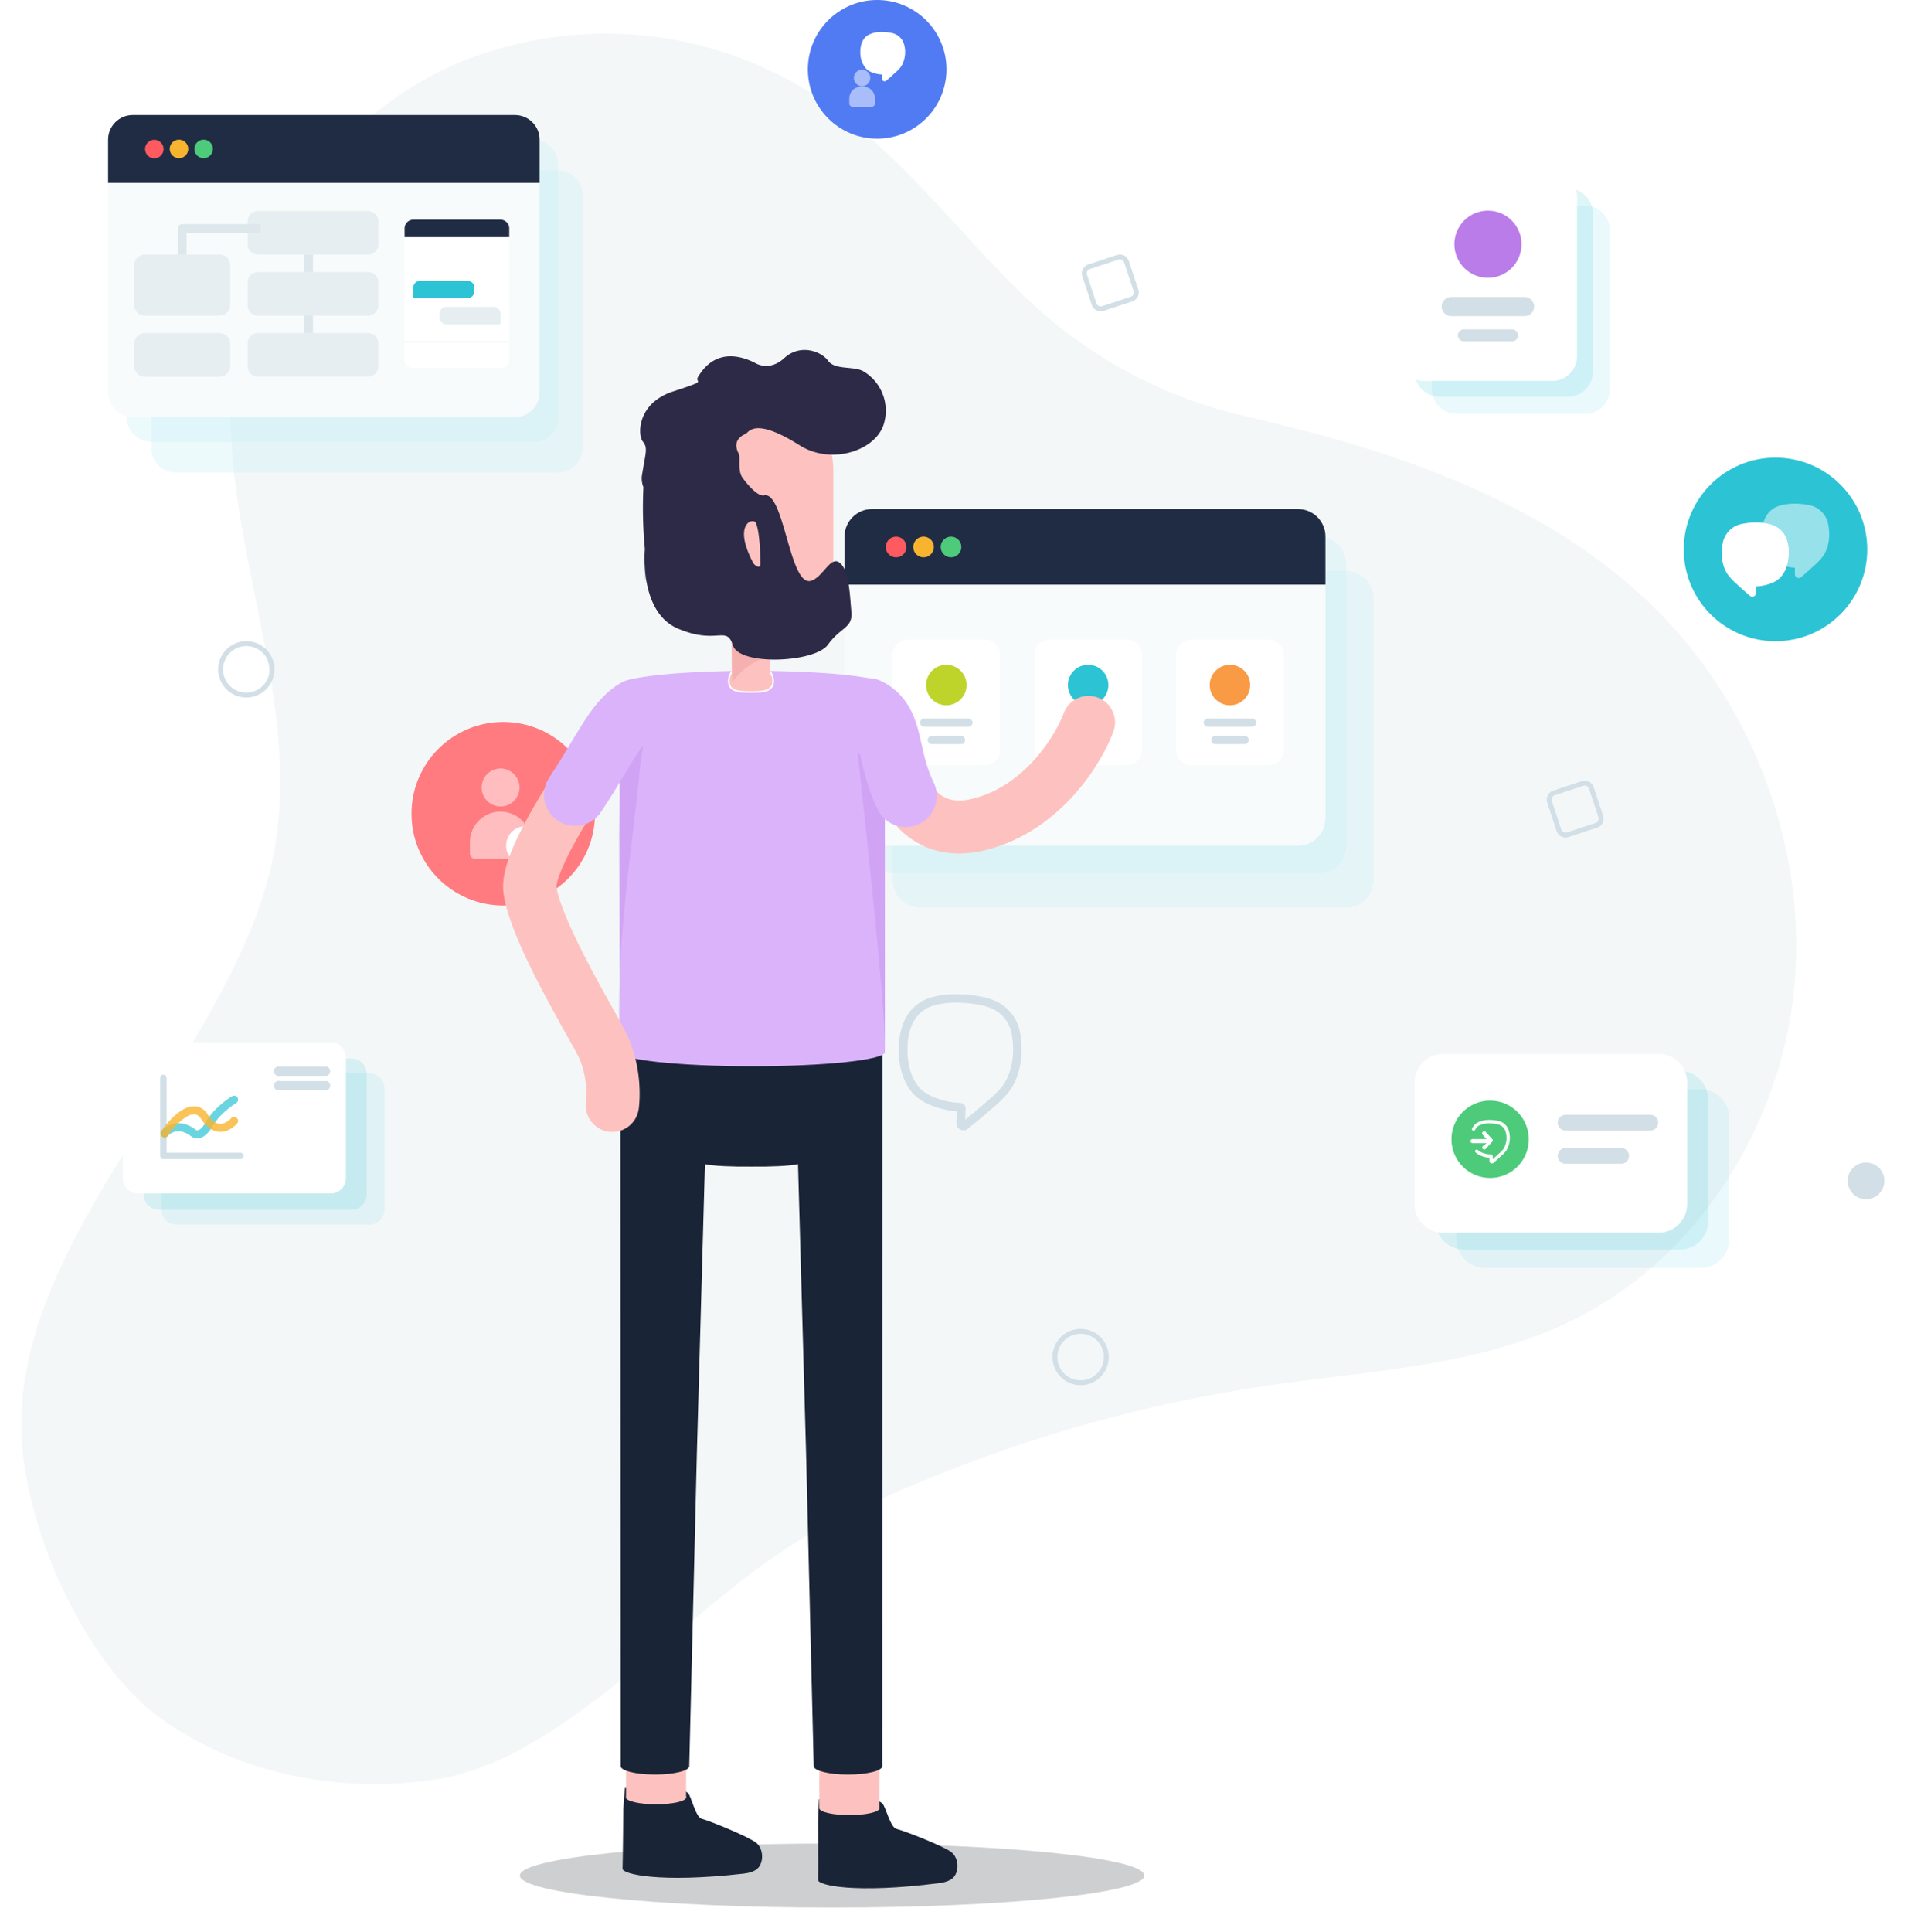<svg width="1080" height="1094" viewBox="0 0 1080 1094" fill="none" xmlns="http://www.w3.org/2000/svg"><path opacity=".1" d="M810.836 130.466v89.764c0 7.774 6.302 14.076 14.076 14.076h72.787c7.774 0 14.076-6.302 14.076-14.076v-89.764c0-7.774-6.302-14.076-14.076-14.076h-72.787c-7.774 0-14.076 6.302-14.076 14.076Z" fill="#2CC3D5"/><path d="M940.922 348.056c-52.746-54.084-124.743-83.452-196.687-102.76-13.2-3.516-26.451-6.761-39.755-9.843-46.706-10.715-89.772-34.252-124.69-68.147l-.678-.594c-37.616-36.724-69.806-80.207-113.212-109.9-30.797-20.767-66.024-33.416-102.613-36.847-36.59-3.432-73.434 2.46-107.326 17.16-67.197 30.504-117.177 99.516-124.273 175.18-8.556 90.645 40.329 181.128 23.426 270.421C134.245 593.058 13.259 692.627 12.007 805.068c-.574 55.436 34.798 135.913 78.779 167.661 43.981 31.751 100.117 42.291 153.124 35.211 80.865-10.819 151.297-108.171 224.859-144.894 79.023-39.573 163.51-66.14 250.423-78.747 58.85-8.491 119.995-10.817 173.575-37.859 67.823-34.181 115.043-107.357 123.173-185.13 8.14-77.773-21.386-158.359-75.018-213.254Z" fill="#B9CBD3" style="mix-blend-mode:luminosity" opacity=".16"/><g opacity=".2" filter="url(#user-plataform__a)"><path d="M648.073 1061.86c0 10.02-79.17 18.14-176.831 18.14-97.661 0-176.831-8.12-176.831-18.14 0-10.01 79.17-18.13 176.831-18.13 97.661 0 176.831 8.12 176.831 18.13Z" fill="#0A0F1A"/></g><path opacity=".15" d="M801.138 120.766v89.765c0 7.774 6.302 14.076 14.075 14.076H888c7.774 0 14.076-6.302 14.076-14.076v-89.765c0-7.773-6.302-14.075-14.076-14.075h-72.787c-7.773 0-14.075 6.302-14.075 14.075Z" fill="#2CC3D5"/><path d="M139.514 394.896a15.935 15.935 0 1 1 15.934-15.935 15.946 15.946 0 0 1-15.934 15.935Zm0-29.098a13.167 13.167 0 0 0-12.161 8.126 13.161 13.161 0 0 0 23.106 12.35 13.163 13.163 0 0 0 2.218-7.313 13.178 13.178 0 0 0-13.163-13.163Zm472.489 418.451a15.931 15.931 0 0 1-14.721-9.836 15.935 15.935 0 1 1 30.656-6.098 15.95 15.95 0 0 1-15.935 15.934Zm0-29.097a13.167 13.167 0 0 0-12.161 8.125 13.167 13.167 0 0 0 2.853 14.346 13.172 13.172 0 0 0 14.346 2.853 13.157 13.157 0 0 0 4.266-21.465 13.174 13.174 0 0 0-9.304-3.859Zm444.777-76.209c5.74 0 10.39-4.652 10.39-10.392 0-5.739-4.65-10.392-10.39-10.392s-10.39 4.653-10.39 10.392c0 5.74 4.65 10.392 10.39 10.392Zm-684.485-346.4a7.62 7.62 0 1 0-.001-15.241 7.62 7.62 0 0 0 .001 15.241Zm3.052 385.482a5.353 5.353 0 0 1-3.12-.999 5.355 5.355 0 0 1-1.951-2.631l-5.335-16.17a5.38 5.38 0 0 1 .305-4.088 5.264 5.264 0 0 1 1.278-1.64 5.26 5.26 0 0 1 1.812-1.02l16.184-5.335a5.322 5.322 0 0 1 6.734 3.395l5.348 16.128a5.313 5.313 0 0 1-1.574 5.728 5.3 5.3 0 0 1-1.821 1.02l-16.17 5.335a5.45 5.45 0 0 1-1.69.277Zm10.835-29.43a2.358 2.358 0 0 0-.803.138l-16.17 5.335a2.552 2.552 0 0 0-1.496 1.279 2.558 2.558 0 0 0-.139 1.963l5.334 16.17a2.576 2.576 0 0 0 3.243 1.635l16.183-5.334a2.521 2.521 0 0 0 1.483-1.275 2.62 2.62 0 0 0 .152-1.968l-5.348-16.17a2.567 2.567 0 0 0-2.439-1.773Zm237.191-512.342a5.182 5.182 0 0 1-2.397-.582 5.258 5.258 0 0 1-2.674-3.049l-5.334-16.169a5.319 5.319 0 0 1 .297-4.079 5.326 5.326 0 0 1 3.097-2.669l16.184-5.335a5.335 5.335 0 0 1 6.734 3.395l5.348 16.128a5.314 5.314 0 0 1-.286 4.084 5.318 5.318 0 0 1-3.108 2.664l-16.17 5.335a5.46 5.46 0 0 1-1.691.277Zm10.836-29.43c-.274 0-.546.046-.804.138l-16.17 5.335a2.576 2.576 0 0 0-1.635 3.242l5.335 16.17a2.576 2.576 0 0 0 3.242 1.635l16.184-5.335a2.576 2.576 0 0 0 1.635-3.242l-5.349-16.17a2.561 2.561 0 0 0-2.438-1.773Zm-88.741 493.064a3.913 3.913 0 0 1-3.562-2.5 3.914 3.914 0 0 1-.261-1.506l.216-6.696c-8.407-.629-19.222-3.895-24.703-9.98-6.795-7.564-8.206-17.857-8.168-25.109.02-12.68 4.579-22.282 12.853-27.025 6.604-3.811 15.625-4.358 22.022-4.141 4.834.149 9.64.785 14.346 1.897 10.77 2.608 17.924 10.127 19.651 20.601 2.022 12.341-.368 24.54-6.363 32.566a62.309 62.309 0 0 1-9.451 9.42l-1.914 1.633c-4.328 3.786-8.76 7.384-12.143 10.072a3.98 3.98 0 0 1-2.194.831l-.329-.063Zm-1.714-72.182c-8.148-.264-15.05.967-19.44 3.5-9.034 5.198-10.409 16.524-10.42 22.828-.012 6.305 1.176 15.498 6.937 21.914 4.701 5.22 15.105 8.201 22.953 8.466a3.128 3.128 0 0 1 3.059 3.265l-.216 6.225c3.049-2.478 6.737-5.496 10.338-8.636l1.935-1.667a58.725 58.725 0 0 0 8.735-8.604c5.266-6.98 7.306-17.797 5.476-28.873-1.413-8.597-7.084-14.522-15.991-16.682a67.46 67.46 0 0 0-13.363-1.723l-.003-.013Z" fill="#D2DFE6"/><path d="M1005.51 363.027c28.7 0 51.96-23.263 51.96-51.96s-23.26-51.96-51.96-51.96c-28.694 0-51.957 23.263-51.957 51.96s23.263 51.96 51.957 51.96Z" fill="#2CC3D5"/><path opacity=".5" d="M1035.37 296.837a13.47 13.47 0 0 0-3.82-7.203 13.528 13.528 0 0 0-7.26-3.702 40.003 40.003 0 0 0-7.87-.776c-3.49 0-8.4.458-11.95 2.647a13.543 13.543 0 0 0-5.787 8.23 19.468 19.468 0 0 1 7.887 2.425c4.43 2.771 6.74 8.064 6.54 14.978-.06 2.496-.48 4.97-1.25 7.344 1.52.332 3.07.541 4.63.624v3.685c0 .574.23 1.123.63 1.529.41.405.96.633 1.53.633h.19a2.11 2.11 0 0 0 1.19-.499c1.79-1.538 4.16-3.575 6.45-5.723l1-.928a33.545 33.545 0 0 0 5-5.279c3.14-4.586 4.22-11.279 2.89-17.985Z" fill="#fff"/><path d="M1006.55 298.458c-3.55-2.203-8.451-2.66-11.942-2.66a39.855 39.855 0 0 0-7.871.776 13.583 13.583 0 0 0-11.084 10.918c-1.386 6.707-.236 13.399 2.909 17.888a33.466 33.466 0 0 0 5.002 5.293l.998.929c2.286 2.12 4.642 4.157 6.457 5.722.326.273.727.442 1.15.485h.236a2.158 2.158 0 0 0 2.147-2.147v-3.645c4.6-.194 10.528-1.773 13.638-5.002 3.83-4.004 4.79-9.616 4.92-13.606.19-6.887-2.12-12.207-6.56-14.951Z" fill="#fff"/><path d="M886.636 474.195a5.448 5.448 0 0 1-2.397-.569 5.375 5.375 0 0 1-2.674-3.103l-5.335-16.17a5.348 5.348 0 0 1 .303-4.082 5.346 5.346 0 0 1 3.106-2.666l16.17-5.335a5.36 5.36 0 0 1 6.748 3.395l5.334 16.184a5.332 5.332 0 0 1-.305 4.074 5.262 5.262 0 0 1-3.103 2.66l-16.17 5.334a5.375 5.375 0 0 1-1.677.278Zm10.849-29.431a2.677 2.677 0 0 0-.803.139l-16.184 5.335a2.577 2.577 0 0 0-1.635 3.242l5.334 16.17a2.595 2.595 0 0 0 1.289 1.496 2.528 2.528 0 0 0 1.954.139l16.184-5.335a2.501 2.501 0 0 0 1.482-1.275 2.556 2.556 0 0 0 .153-1.967l-5.335-16.17a2.642 2.642 0 0 0-1.289-1.496 2.596 2.596 0 0 0-1.15-.278Z" fill="#D2DFE6"/><path d="M496.763 78.508c21.68 0 39.254-17.575 39.254-39.254C536.017 17.574 518.443 0 496.763 0c-21.679 0-39.254 17.575-39.254 39.254 0 21.68 17.575 39.254 39.254 39.254Z" fill="#517BF2"/><path opacity=".5" d="M488.214 48.787a4.656 4.656 0 1 0 0-9.312 4.656 4.656 0 0 0 0 9.312Zm.512.222h-1.025a6.72 6.72 0 0 0-6.72 6.706v2.771a1.876 1.876 0 0 0 .507 1.395 1.874 1.874 0 0 0 1.363.587h10.794a1.858 1.858 0 0 0 1.871-1.871v-2.771a6.725 6.725 0 0 0-4.174-6.317 6.72 6.72 0 0 0-2.616-.5Z" fill="#fff"/><path d="M512.17 25.828a9.023 9.023 0 0 0-7.441-7.205 26.375 26.375 0 0 0-5.223-.513 15.812 15.812 0 0 0-7.926 1.76c-2.951 1.829-4.489 5.362-4.351 9.962a13.612 13.612 0 0 0 3.27 9.034c2.051 2.134 5.958 3.187 9.007 3.326v2.355a1.466 1.466 0 0 0 1.468 1.469h.139a1.5 1.5 0 0 0 .818-.346c1.191-1.026 2.771-2.37 4.267-3.783l.665-.624a22.033 22.033 0 0 0 3.409-3.505 15.797 15.797 0 0 0 1.898-11.93Z" fill="#fff"/><path d="M285.002 512.672c28.697 0 51.96-23.263 51.96-51.96s-23.263-51.96-51.96-51.96-51.96 23.263-51.96 51.96 23.263 51.96 51.96 51.96Z" fill="#FF7B80"/><path opacity=".5" d="M283.491 456.57c2.121 0 4.195-.629 5.958-1.808a10.728 10.728 0 0 0 1.626-16.5 10.72 10.72 0 0 0-16.501 1.625 10.728 10.728 0 0 0-1.807 5.958 10.737 10.737 0 0 0 10.724 10.725Zm2.993 22.28a11.086 11.086 0 0 1 11.085-11.085h.61a17.309 17.309 0 0 0-19.452-7.59 17.31 17.31 0 0 0-12.597 16.652v6.332a3.188 3.188 0 0 0 3.173 3.173h20.036a11.085 11.085 0 0 1-2.855-7.482Z" fill="#fff"/><path d="M297.61 467.724a11.085 11.085 0 1 0 0 22.17 11.085 11.085 0 0 0 0-22.17Zm5.667 9.56-6.609 6.222a1.108 1.108 0 0 1-.762.304 1.174 1.174 0 0 1-.776-.291l-3.256-3.034a1.122 1.122 0 0 1-.069-1.58 1.137 1.137 0 0 1 1.593-.069l2.494 2.314 5.847-5.542a1.125 1.125 0 0 1 1.594 0 1.106 1.106 0 0 1-.056 1.676Z" fill="#fff"/><g filter="url(#user-plataform__b)"><path d="M792.236 109.681v89.765c0 7.774 6.302 14.076 14.076 14.076h72.787c7.774 0 14.076-6.302 14.076-14.076v-89.765c0-7.773-6.302-14.075-14.076-14.075h-72.787c-7.774 0-14.076 6.302-14.076 14.075Z" fill="#fff"/></g><path d="M842.676 157.278c10.499 0 19.01-8.51 19.01-19.009 0-10.498-8.511-19.009-19.01-19.009-10.498 0-19.009 8.511-19.009 19.009 0 10.499 8.511 19.009 19.009 19.009Z" fill="#B97CE8"/><path fill-rule="evenodd" clip-rule="evenodd" d="M816.465 173.559a5.403 5.403 0 0 1 5.402-5.402h41.647a5.403 5.403 0 0 1 0 10.804h-41.647a5.402 5.402 0 0 1-5.402-5.402Zm9.194 16.31a3.377 3.377 0 0 1 3.376-3.376h27.281a3.376 3.376 0 0 1 0 6.753h-27.281a3.377 3.377 0 0 1-3.376-3.377Z" fill="#D2DFE6"/><path opacity=".1" d="M91.456 616.28a8.559 8.559 0 0 1 8.558-8.559h109.228a8.559 8.559 0 0 1 8.559 8.559v68.471a8.559 8.559 0 0 1-8.559 8.559H100.014a8.559 8.559 0 0 1-8.558-8.559V616.28Z" fill="#2CC3D5"/><path opacity=".15" d="M81.34 607.852a8.559 8.559 0 0 1 8.56-8.559h109.227a8.559 8.559 0 0 1 8.559 8.559v68.471a8.559 8.559 0 0 1-8.559 8.559H89.9a8.559 8.559 0 0 1-8.56-8.559v-68.471Z" fill="#2CC3D5"/><g filter="url(#user-plataform__c)"><path d="M69.541 596.052a8.559 8.559 0 0 1 8.559-8.559h109.227a8.559 8.559 0 0 1 8.559 8.559v68.471a8.559 8.559 0 0 1-8.559 8.559H78.1a8.559 8.559 0 0 1-8.559-8.559v-68.471Z" fill="#fff"/></g><path d="M185.035 609.079h-26.47a2.678 2.678 0 0 1-1.233.058 2.694 2.694 0 1 1 1.233-5.238h26.47a2.697 2.697 0 0 1 1.411 4.212 2.694 2.694 0 0 1-1.411.968Zm0 8.151h-26.47a2.69 2.69 0 0 1-3.151-1.389 2.691 2.691 0 0 1 1.918-3.849c.41-.077.832-.057 1.233.058h26.47a2.694 2.694 0 0 1 0 5.18Zm-48.854 38.987H92.563a1.81 1.81 0 0 1-1.812-1.811v-44.162a1.81 1.81 0 0 1 1.812-1.812 1.81 1.81 0 0 1 1.811 1.812v42.35h41.807a1.809 1.809 0 0 1 1.812 1.812 1.809 1.809 0 0 1-1.812 1.811Z" fill="#D2DFE6"/><path opacity=".7" d="M111.655 644.48a5.175 5.175 0 0 1-3.07-.906c-8.369-6.575-13.395-.625-13.586-.362a2.266 2.266 0 0 1-3.93-1.243 2.263 2.263 0 0 1 .434-1.628c.082-.1 8.043-9.555 19.781-.426.598.281 2.608 0 5.316-4.709 5.036-8.731 14.437-14.329 14.836-14.564a2.267 2.267 0 0 1 3.102.801 2.263 2.263 0 0 1-.802 3.102c-.09.046-8.785 5.253-13.214 12.925-2.337 4.048-4.9 6.34-7.626 6.928-.41.066-.826.094-1.241.082Zm-.38-4.583.072.054-.072-.054Z" fill="#2CC3D5"/><path opacity=".8" d="M93.178 643.999a2.264 2.264 0 0 1-1.875-3.523c.988-1.467 9.864-14.174 18.54-14.174h.1c2.183 0 5.316.905 7.88 4.854 2.092 3.243 4.32 4.973 6.62 5.118 3.433.208 6.34-3.044 6.34-3.071a2.257 2.257 0 0 1 1.555-.867 2.266 2.266 0 0 1 2.497 2.117 2.273 2.273 0 0 1-.601 1.676c-.172.208-4.338 5.035-10.081 4.664-3.804-.254-7.245-2.663-10.125-7.182-1.196-1.812-2.545-2.717-4.121-2.781h-.064c-4.746 0-11.593 7.454-14.799 12.182a2.256 2.256 0 0 1-1.866.987Z" fill="#F9B42F"/><path opacity=".1" d="M963.148 616.707H841.03c-8.904 0-16.122 7.218-16.122 16.122v68.929c0 8.904 7.218 16.123 16.122 16.123h122.118c8.904 0 16.123-7.219 16.123-16.123v-68.929c0-8.904-7.219-16.122-16.123-16.122Z" fill="#2CC3D5"/><path opacity=".15" d="M951.263 606.307H829.145c-8.904 0-16.123 7.219-16.123 16.123v68.928c0 8.905 7.219 16.123 16.123 16.123h122.118c8.904 0 16.123-7.218 16.123-16.123V622.43c0-8.904-7.219-16.123-16.123-16.123Z" fill="#2CC3D5"/><g filter="url(#user-plataform__d)"><path d="M939.378 594.422H817.26c-8.904 0-16.122 7.218-16.122 16.123v68.928c0 8.905 7.218 16.123 16.122 16.123h122.118c8.904 0 16.123-7.218 16.123-16.123v-68.928c0-8.905-7.219-16.123-16.123-16.123Z" fill="#fff"/></g><path d="M843.904 666.91c12.096 0 21.901-9.805 21.901-21.901s-9.805-21.902-21.901-21.902-21.902 9.806-21.902 21.902c0 12.096 9.806 21.901 21.902 21.901Z" fill="#4DCB7B"/><path fill-rule="evenodd" clip-rule="evenodd" d="M882.195 635.623a4.456 4.456 0 0 1 4.457-4.457h47.985a4.457 4.457 0 0 1 0 8.914h-47.985a4.457 4.457 0 0 1-4.457-4.457Zm0 18.788a4.457 4.457 0 0 1 4.457-4.457h31.447a4.457 4.457 0 0 1 0 8.914h-31.447a4.456 4.456 0 0 1-4.457-4.457Z" fill="#D2DFE6"/><path d="M854.677 640.906a7.982 7.982 0 0 0-6.545-6.385 23.727 23.727 0 0 0-4.597-.447 14.053 14.053 0 0 0-7.008 1.597 7.562 7.562 0 0 0-2.809 3.192.931.931 0 1 0 1.676.814 5.662 5.662 0 0 1 2.107-2.378 11.95 11.95 0 0 1 6.034-1.277 20.924 20.924 0 0 1 4.214.415 6.109 6.109 0 0 1 5.108 4.996 12.05 12.05 0 0 1-1.404 9.067c-.769.96-1.63 1.842-2.57 2.634l-.607.543c-.99.926-2.027 1.836-2.905 2.602v-1.596c0-.309-.123-.606-.342-.824a1.163 1.163 0 0 0-.824-.342 11.318 11.318 0 0 1-7.231-2.378.924.924 0 0 0-1.309-.032.924.924 0 0 0-.032 1.309 12.613 12.613 0 0 0 7.886 2.953v1.916a1.388 1.388 0 0 0 1.389 1.388h.112c.288-.03.561-.147.782-.335a115.73 115.73 0 0 0 3.751-3.32l.575-.543a19.765 19.765 0 0 0 2.921-3.081 13.935 13.935 0 0 0 1.628-10.488Z" fill="#fff"/><path d="M839.753 648.888a1.185 1.185 0 0 0 0 1.596 1.178 1.178 0 0 0 1.644-.063l4.023-4.374v-.272a.191.191 0 0 0 0-.095.222.222 0 0 1 0-.096.155.155 0 0 1 0-.08.195.195 0 0 0 0-.096v-.175l-4.023-4.358a1.159 1.159 0 0 0-1.264-.297 1.166 1.166 0 0 0-.758 1.055 1.167 1.167 0 0 0 .314.838l2.235 2.426h-7.981a1.156 1.156 0 0 0-.824.342 1.152 1.152 0 0 0 .005 1.637c.218.215.512.336.819.336h7.981l-2.171 1.676Z" fill="#fff"/><path opacity=".3" d="M71.701 93.05c0-7.712 6.252-13.964 13.964-13.964h216.442c7.712 0 13.964 6.252 13.964 13.964v143.131c0 7.712-6.252 13.964-13.964 13.964H85.665c-7.712 0-13.964-6.252-13.964-13.964V93.051Z" fill="#C3EEF4"/><path opacity=".3" d="M85.665 110.506c0-7.712 6.251-13.963 13.963-13.963H316.07c7.712 0 13.964 6.251 13.964 13.963v143.131c0 7.712-6.252 13.964-13.964 13.964H99.629c-7.713 0-13.964-6.252-13.964-13.964V110.506Z" fill="#C3EEF4"/><path d="M61.228 79.087c0-7.712 6.252-13.964 13.964-13.964h216.442c7.712 0 13.963 6.252 13.963 13.964v143.131c0 7.712-6.251 13.964-13.963 13.964H75.192c-7.712 0-13.964-6.252-13.964-13.964V79.087Z" fill="#F8FBFB"/><path d="M61.228 79.087c0-7.712 6.252-13.964 13.964-13.964h216.442c7.712 0 13.963 6.252 13.963 13.964v24.437H61.228V79.087Z" fill="#202C44"/><path d="M92.647 84.323a5.237 5.237 0 1 1-10.473 0 5.237 5.237 0 0 1 10.473 0Z" fill="#FF5A60"/><path d="M106.612 84.323a5.237 5.237 0 1 1-10.474-.001 5.237 5.237 0 0 1 10.474 0Z" fill="#F9B42F"/><path d="M120.575 84.323a5.237 5.237 0 1 1-10.474-.001 5.237 5.237 0 0 1 10.474 0Z" fill="#4DCB7B"/><path fill-rule="evenodd" clip-rule="evenodd" d="M172.343 161.423v-19.754h4.939v19.754h-4.939Zm0 37.039V173.77h4.939v24.692h-4.939Z" fill="#DEE8EC"/><path d="M140.243 125.372a5.926 5.926 0 0 1 5.926-5.926h62.225a5.926 5.926 0 0 1 5.926 5.926v12.84a5.927 5.927 0 0 1-5.926 5.927h-62.225a5.926 5.926 0 0 1-5.926-5.926v-12.841Zm0 34.57a5.926 5.926 0 0 1 5.926-5.926h62.225a5.926 5.926 0 0 1 5.926 5.926v12.84a5.926 5.926 0 0 1-5.926 5.926h-62.225a5.926 5.926 0 0 1-5.926-5.926v-12.84Zm0 34.57a5.926 5.926 0 0 1 5.926-5.926h62.225a5.926 5.926 0 0 1 5.926 5.926v12.84a5.926 5.926 0 0 1-5.926 5.926h-62.225a5.926 5.926 0 0 1-5.926-5.926v-12.84Zm-64.2.001a5.927 5.927 0 0 1 5.926-5.927h42.471a5.927 5.927 0 0 1 5.926 5.927v12.84a5.926 5.926 0 0 1-5.926 5.926H81.97a5.926 5.926 0 0 1-5.927-5.926v-12.84Z" fill="#E7EEF1"/><path fill-rule="evenodd" clip-rule="evenodd" d="M100.736 129.324a2.468 2.468 0 0 1 2.469-2.469h44.446v4.938h-41.977v17.285h-4.938v-19.754Z" fill="#DEE8EC"/><path d="M76.043 150.066a5.926 5.926 0 0 1 5.926-5.926h42.471a5.926 5.926 0 0 1 5.926 5.926v22.717a5.926 5.926 0 0 1-5.926 5.926H81.97a5.926 5.926 0 0 1-5.927-5.926v-22.717Z" fill="#E7EEF1"/><path d="M283.46 129.323h-49.385a4.938 4.938 0 0 0-4.938 4.938V203.4a4.938 4.938 0 0 0 4.938 4.938h49.385a4.938 4.938 0 0 0 4.938-4.938v-69.139a4.938 4.938 0 0 0-4.938-4.938Z" fill="#fff"/><path d="M229.137 129.324a4.938 4.938 0 0 1 4.938-4.939h49.385a4.938 4.938 0 0 1 4.938 4.939v4.938h-59.261v-4.938Z" fill="#202C44"/><path fill-rule="evenodd" clip-rule="evenodd" d="M288.398 194.018h-59.261v-.987h59.261v.987Z" fill="#F5F8F9"/><path d="M248.891 177.681a3.91 3.91 0 0 1 3.91-3.91h26.749a3.91 3.91 0 0 1 3.91 3.91v5.315c0 .36-.292.651-.652.651h-30.007a3.91 3.91 0 0 1-3.91-3.91v-2.056Z" fill="#E7EEF1"/><path d="M268.645 162.865a3.91 3.91 0 0 0-3.911-3.91h-26.749a3.91 3.91 0 0 0-3.91 3.91v5.315c0 .36.292.652.652.652h30.007a3.91 3.91 0 0 0 3.911-3.91v-2.057Z" fill="#2CC3D5"/><path opacity=".3" d="M489.966 319.331c0-8.595 6.968-15.563 15.563-15.563h241.232c8.596 0 15.564 6.968 15.564 15.563v159.525c0 8.595-6.968 15.563-15.564 15.563H505.529c-8.595 0-15.563-6.968-15.563-15.563V319.331Z" fill="#C3EEF4"/><path opacity=".3" d="M505.529 338.787c0-8.596 6.968-15.564 15.563-15.564h241.232c8.596 0 15.564 6.968 15.564 15.563v159.525c0 8.595-6.968 15.563-15.564 15.563H521.092c-8.595 0-15.563-6.968-15.563-15.563V338.787Z" fill="#C3EEF4"/><path d="M478.292 303.768c0-8.595 6.968-15.563 15.564-15.563h241.232c8.595 0 15.563 6.968 15.563 15.563v159.524c0 8.596-6.968 15.564-15.563 15.564H493.856c-8.596 0-15.564-6.968-15.564-15.564V303.768Z" fill="#F8FBFB"/><path d="M478.292 303.768c0-8.595 6.968-15.563 15.564-15.563h241.232c8.595 0 15.563 6.968 15.563 15.563v27.236H478.292v-27.236Z" fill="#202C44"/><path d="M666.153 370.615v54.121c0 4.687 3.8 8.487 8.487 8.487h43.885c4.687 0 8.486-3.8 8.486-8.487v-54.121a8.486 8.486 0 0 0-8.486-8.487H674.64a8.487 8.487 0 0 0-8.487 8.487Z" fill="#fff"/><path d="M696.565 399.312c6.33 0 11.461-5.131 11.461-11.461s-5.131-11.461-11.461-11.461-11.461 5.131-11.461 11.461 5.131 11.461 11.461 11.461Z" fill="#F99B45"/><path fill-rule="evenodd" clip-rule="evenodd" d="M681.691 409.129a2.33 2.33 0 0 1 2.329-2.329h25.11a2.33 2.33 0 0 1 0 4.658h-25.11a2.33 2.33 0 0 1-2.329-2.329Zm4.321 9.834a2.33 2.33 0 0 1 2.329-2.329h16.448a2.33 2.33 0 1 1 0 4.658h-16.448a2.329 2.329 0 0 1-2.329-2.329Z" fill="#D2DFE6"/><path d="M585.84 370.615v54.121c0 4.687 3.8 8.487 8.487 8.487h43.885c4.687 0 8.486-3.8 8.486-8.487v-54.121a8.486 8.486 0 0 0-8.486-8.487h-43.885a8.487 8.487 0 0 0-8.487 8.487Z" fill="#fff"/><path d="M616.252 399.312c6.33 0 11.461-5.131 11.461-11.461s-5.131-11.461-11.461-11.461-11.461 5.131-11.461 11.461 5.131 11.461 11.461 11.461Z" fill="#2CC3D5"/><path fill-rule="evenodd" clip-rule="evenodd" d="M601.378 409.129a2.33 2.33 0 0 1 2.329-2.329h25.11a2.33 2.33 0 0 1 0 4.658h-25.11a2.33 2.33 0 0 1-2.329-2.329Zm4.321 9.834a2.33 2.33 0 0 1 2.329-2.329h16.448a2.33 2.33 0 1 1 0 4.658h-16.448a2.329 2.329 0 0 1-2.329-2.329Z" fill="#D2DFE6"/><path d="M505.529 370.615v54.121a8.486 8.486 0 0 0 8.486 8.487H557.9c4.687 0 8.487-3.8 8.487-8.487v-54.121c0-4.687-3.8-8.487-8.487-8.487h-43.885a8.486 8.486 0 0 0-8.486 8.487Z" fill="#fff"/><path d="M535.941 399.312c6.33 0 11.461-5.131 11.461-11.461s-5.131-11.461-11.461-11.461-11.461 5.131-11.461 11.461 5.131 11.461 11.461 11.461Z" fill="#BED42B"/><path fill-rule="evenodd" clip-rule="evenodd" d="M521.066 409.129a2.33 2.33 0 0 1 2.33-2.329h25.109a2.33 2.33 0 0 1 0 4.658h-25.109a2.33 2.33 0 0 1-2.33-2.329Zm4.322 9.834a2.33 2.33 0 0 1 2.329-2.329h16.448a2.33 2.33 0 1 1 0 4.658h-16.448a2.329 2.329 0 0 1-2.329-2.329Z" fill="#D2DFE6"/><path d="M513.31 309.604a5.837 5.837 0 1 1-11.673 0 5.837 5.837 0 0 1 11.673 0Z" fill="#FF5A60"/><path d="M528.875 309.604a5.837 5.837 0 1 1-11.673 0 5.837 5.837 0 0 1 11.673 0Z" fill="#F9B42F"/><path d="M544.437 309.604a5.837 5.837 0 1 1-11.673 0 5.837 5.837 0 0 1 11.673 0Z" fill="#4DCB7B"/><path fill-rule="evenodd" clip-rule="evenodd" d="M621.7 394.93c7.77 2.872 11.742 11.499 8.87 19.27-3.474 9.4-10.895 23.117-22.328 35.865-11.495 12.818-27.732 25.402-48.949 30.948-11 2.875-21.165 2.896-30.287.183-9.128-2.715-16.257-7.886-21.607-13.908-10.328-11.624-14.4-26.728-15.336-36.916-.758-8.25 5.316-15.551 13.565-16.309 8.25-.758 15.552 5.316 16.309 13.565.564 6.146 3.142 14.392 7.889 19.734 2.187 2.462 4.702 4.178 7.733 5.079 3.038.904 7.548 1.272 14.148-.453 13.983-3.655 25.413-12.154 34.201-21.953 8.851-9.869 14.329-20.301 16.522-26.235 2.872-7.77 11.499-11.741 19.27-8.87Z" fill="#FDC2BF"/><path d="M353.001 1024.16s-.269 30.76-.448 33.81c-.18 3.05 20.711 8.24 68.465 2.83 2.717-.3 6.523-1.1 8.445-3.35 3.281-3.85 2.666-10.86-1.038-14-3.96-3.36-26.042-12.38-31.054-13.73-3.421-.91-5.933-12.81-7.689-14.49-7.203-6.58-35.809-2.88-35.809-2.88l-.872 11.81Zm110.284 6.37s.192 30.76 0 33.81c-.192 3.05 20.839 7.93 68.516 1.83 2.717-.34 6.498-1.2 8.382-3.48 3.229-3.85 2.563-10.9-1.282-13.97-4.011-3.31-26.235-12.01-31.259-13.28-3.435-.86-6.113-12.82-7.946-14.38-7.28-6.47-35.886-2.36-35.886-2.36l-.525 11.83Z" fill="#1A2437"/><path d="M371.546 1021.52c9.407 0 17.033-1.74 17.033-3.89 0-2.16-7.626-3.9-17.033-3.9s-17.033 1.74-17.033 3.9c0 2.15 7.626 3.89 17.033 3.89Z" fill="#FDC2BF"/><path d="M354.513 1001.58v16.04h34.053v-16.04s-34.053-.37-34.053 0Zm126.536 26.07c9.407 0 17.033-1.75 17.033-3.9s-7.626-3.9-17.033-3.9-17.033 1.75-17.033 3.9 7.626 3.9 17.033 3.9Z" fill="#FDC2BF"/><path d="M464.016 1007.7v16.05h34.04v-16.05s-34.04-.37-34.04 0Z" fill="#FDC2BF"/><path fill-rule="evenodd" clip-rule="evenodd" d="M481.061 980.439c9.397 0 17.014 7.617 17.014 17.014v12.727c0 9.4-7.617 17.01-17.014 17.01-9.396 0-17.013-7.61-17.013-17.01v-12.727c0-9.397 7.617-17.014 17.013-17.014Z" fill="#FDC2BF"/><path d="M425.899 584.141h-.615c-40.679 0-73.899 5.216-73.924 11.534l.128 404.252c0 2.563 8.574 4.743 19.122 4.743h.615c10.548 0 19.109-2.13 19.109-4.743l4.319-177.045 4.563-163.792c4.716 1.077 15.508 1.5 26.363 1.397 10.843.103 21.647-.32 26.35-1.397l4.576 163.792 4.319 177.045c0 2.563 8.548 4.743 19.096 4.743h.628c10.548 0 19.109-2.13 19.109-4.743l.128-404.252c-.051-6.318-33.271-11.522-73.886-11.534Z" fill="#1A2437"/><path d="M426.054 379.797c-41.473 0-75.091 3.601-75.091 8.036v207.79c0 4.435 33.618 8.036 75.091 8.036 41.474 0 75.091-3.601 75.091-8.036V387.807c0-4.409-33.617-8.01-75.091-8.01Z" fill="#DBB3FB"/><path fill-rule="evenodd" clip-rule="evenodd" d="M425.297 376.497c-6.375 0-11.233 4.237-11.233 9.093 0 1.224.299 2.065.766 2.671.473.613 1.187 1.075 2.176 1.411 2.027.689 4.9.756 8.291.756 3.392 0 6.264-.067 8.292-.756.988-.336 1.703-.798 2.176-1.411.467-.606.766-1.447.766-2.671 0-4.82-4.861-9.093-11.234-9.093Zm-13.04 9.093c0-6.165 6.01-10.9 13.04-10.9 7.033 0 13.041 4.775 13.041 10.9 0 1.532-.38 2.787-1.142 3.774-.755.98-1.818 1.609-3.026 2.019-2.365.804-5.561.852-8.873.852-3.311 0-6.507-.048-8.872-.852-1.208-.41-2.271-1.039-3.026-2.019-.762-.987-1.142-2.242-1.142-3.774Z" fill="#fff"/><path d="M436.23 381.283v-28.606a45.473 45.473 0 0 1-9.702 1.038h-2.41a44.844 44.844 0 0 1-9.702-1.05v28.618a8.445 8.445 0 0 0-1.281 4.307c0 5.511 5.434 5.741 12.137 5.741s12.137-.23 12.137-5.741a8.453 8.453 0 0 0-1.179-4.307Z" fill="#FDC2BF"/><path d="M471.936 266.36v48.394a45.344 45.344 0 0 1-13.285 32.124 45.35 45.35 0 0 1-32.123 13.284h-2.409a44.832 44.832 0 0 1-9.702-1.051 45.407 45.407 0 0 1-35.707-44.357V266.36a45.413 45.413 0 0 1 13.3-32.109 45.412 45.412 0 0 1 32.109-13.299h2.409a45.408 45.408 0 0 1 45.408 45.408Z" fill="#FDC2BF"/><path opacity=".3" d="m350.515 472.395.525-31.772 3.332-10.368 9.971-7.946a135.845 135.845 0 0 0-2.166 15.623c-4.703 46.805-14.021 101.53-11.137 157.64" fill="#B97CE8"/><path fill-rule="evenodd" clip-rule="evenodd" d="M367.722 413.064c5.002-6.658 3.66-16.109-2.997-21.112Zm-12.055-9.057c-12.055-9.058-12.056-9.057-12.057-9.055l-.052.069-.137.183-.513.689c-.445.598-1.09 1.47-1.906 2.582a791.232 791.232 0 0 0-6.719 9.301c-5.527 7.765-12.896 18.392-20.197 29.759-7.258 11.3-14.654 23.646-20.098 34.785-2.716 5.557-5.111 11.146-6.741 16.369-1.514 4.854-2.904 11.022-2.079 17.077 1.004 7.37 3.831 15.72 7.067 23.672 3.327 8.174 7.496 16.899 11.767 25.277 6.084 11.934 12.746 23.862 17.709 32.749a994.367 994.367 0 0 1 4.883 8.803c3.547 6.521 4.92 13.447 5.334 18.992.204 2.728.166 4.985.085 6.493a32.452 32.452 0 0 1-.157 1.91l.009-.063.004-.025c.001-.004.001-.009 14.916 2.206l-14.915-2.215-.014.097c-1.164 8.2 4.509 15.814 12.714 17.033 8.238 1.223 15.907-4.463 17.13-12.7l-13.799-2.049c13.799 2.049 13.8 2.044 13.8 2.039l.002-.01.003-.021.007-.049.017-.118a40.593 40.593 0 0 0 .153-1.284c.082-.782.174-1.84.243-3.134.139-2.579.19-6.144-.125-10.358-.624-8.339-2.724-19.772-8.917-31.155-1.522-2.798-3.363-6.093-5.413-9.763-4.898-8.769-10.993-19.681-16.802-31.075-4.072-7.988-7.823-15.875-10.702-22.949-2.928-7.194-4.589-12.674-5.097-16.223l.003.008c.024 0 .04-1.226.963-4.185 1.003-3.215 2.693-7.293 5.046-12.107 4.695-9.606 11.374-20.826 18.377-31.729 6.96-10.836 14.038-21.047 19.393-28.57a768.934 768.934 0 0 1 6.461-8.944 606.934 606.934 0 0 1 1.799-2.438l.465-.623.113-.152.032-.042m-12.055-9.057-12.055-9.058c5.003-6.657 14.455-7.999 21.113-2.997" fill="#FDC2BF"/><path fill-rule="evenodd" clip-rule="evenodd" d="M375.37 393.232c4.86 8.411 1.982 19.171-6.43 24.031-1.711.989-4.514 3.777-9.771 12.109-1.464 2.322-3.206 5.225-5.166 8.491-3.881 6.47-8.616 14.363-13.736 21.966-5.427 8.059-16.358 10.192-24.416 4.766-8.058-5.427-10.192-16.358-4.765-24.416 4.762-7.073 8.324-13.035 11.798-18.852 2.125-3.556 4.217-7.058 6.531-10.726 5.207-8.254 11.946-18.033 21.923-23.799 8.412-4.86 19.171-1.982 24.032 6.43Z" fill="#DBB3FB"/><path opacity=".3" d="m501.144 592.867-.115-129.752-.487-26.786-14.893-10.253s16.098 143.722 15.495 166.791Z" fill="#B97CE8"/><path fill-rule="evenodd" clip-rule="evenodd" d="M475.983 393.458c4.46-8.631 15.072-12.012 23.703-7.551 14.695 7.594 18.717 20.824 20.963 30.022.501 2.052.944 4.009 1.374 5.909 1.621 7.162 3.06 13.525 6.748 21.147 4.23 8.746.57 19.265-8.175 23.495-8.745 4.231-19.264.571-23.495-8.174-5.629-11.636-8.07-22.631-9.706-29.997-.335-1.505-.635-2.859-.923-4.036-1.68-6.881-2.592-7.045-2.875-7.096a.233.233 0 0 1-.063-.017c-8.631-4.46-12.011-15.072-7.551-23.702Z" fill="#DBB3FB"/><path d="m414.365 359.15.295 27.004s8.971-12.906 23.313-14.88l-4.383-14.892-10.42-.487-8.805 3.255Z" fill="#F4B1AF"/><path d="M488.879 210.173c-5.472-3.076-15.969-.512-19.916-5.934-3.948-5.421-15.816-9.74-24.787-1.525-8.971 8.215-16.892 2.563-16.892 2.563-20.98-10.163-29.657 4.384-31.938 8.087-2.281 3.704 6.485 1.551-14.098 8.241-20.583 6.69-20.224 24.8-17.148 28.452 3.076 3.653 1.281 6.947-.654 19.84a13.905 13.905 0 0 0 .936 5.921 248.543 248.543 0 0 0 .833 35.091s-3.512 35.591 18.75 44.998c22.262 9.407 27.389-2.191 31.118 9.51 3.73 11.701 46.446 9.792 53.828-.449 7.383-10.24 14.098-9.176 13.227-18.737-.872-9.561-1.192-23.185-6.524-27.555-5.331-4.37-9.394 8.164-16.392 10.176-12.085 3.409-15.149-50.919-26.478-48.381-4.358.974-12.009-9.587-12.509-10.382-2.563-4.114-.833-11.291-1.768-13.021-4.422-8.113 2.563-10.83 3.844-11.458 1.82-.91 4.999-9.625 30.542 6.498 18.494 11.663 44.331 2.64 47.984-13.175a25.918 25.918 0 0 0-11.958-28.76Z" fill="#2C2A46"/><path d="M424.131 295.645c-2.307 1.705-5.818 7.062 2.218 22.685a5.047 5.047 0 0 0 1.602 1.846c.394.271.826.482 1.281.628a1.17 1.17 0 0 0 1.342-.644 1.18 1.18 0 0 0 .107-.523c0-3.844-.347-19.224-2.743-23.799-.641-1.205-3.025-.769-3.807-.193Z" fill="#FDC2BF"/><defs><filter id="user-plataform__a" x="280.411" y="1029.73" width="381.662" height="64.273" filterUnits="userSpaceOnUse" color-interpolation-filters="sRGB"><feFlood flood-opacity="0" result="BackgroundImageFix"/><feBlend in="SourceGraphic" in2="BackgroundImageFix" result="shape"/><feGaussianBlur stdDeviation="7" result="effect1_foregroundBlur_10272_1612"/></filter><filter id="user-plataform__b" x="779.401" y="84.91" width="126.608" height="143.586" filterUnits="userSpaceOnUse" color-interpolation-filters="sRGB"><feFlood flood-opacity="0" result="BackgroundImageFix"/><feColorMatrix in="SourceAlpha" values="0 0 0 0 0 0 0 0 0 0 0 0 0 0 0 0 0 0 127 0" result="hardAlpha"/><feOffset dy="2.139"/><feGaussianBlur stdDeviation="6.417"/><feColorMatrix values="0 0 0 0 0.375 0 0 0 0 0.482 0 0 0 0 0.602 0 0 0 0.15 0"/><feBlend in2="BackgroundImageFix" result="effect1_dropShadow_10272_1612"/><feBlend in="SourceGraphic" in2="effect1_dropShadow_10272_1612" result="shape"/></filter><filter id="user-plataform__c" x="53.926" y="574.481" width="157.574" height="116.818" filterUnits="userSpaceOnUse" color-interpolation-filters="sRGB"><feFlood flood-opacity="0" result="BackgroundImageFix"/><feColorMatrix in="SourceAlpha" values="0 0 0 0 0 0 0 0 0 0 0 0 0 0 0 0 0 0 127 0" result="hardAlpha"/><feOffset dy="2.602"/><feGaussianBlur stdDeviation="7.807"/><feColorMatrix values="0 0 0 0 0.375 0 0 0 0 0.482 0 0 0 0 0.602 0 0 0 0.15 0"/><feBlend in2="BackgroundImageFix" result="effect1_dropShadow_10272_1612"/><feBlend in="SourceGraphic" in2="effect1_dropShadow_10272_1612" result="shape"/></filter><filter id="user-plataform__d" x="787.376" y="582.954" width="181.887" height="128.697" filterUnits="userSpaceOnUse" color-interpolation-filters="sRGB"><feFlood flood-opacity="0" result="BackgroundImageFix"/><feColorMatrix in="SourceAlpha" values="0 0 0 0 0 0 0 0 0 0 0 0 0 0 0 0 0 0 127 0" result="hardAlpha"/><feOffset dy="2.294"/><feGaussianBlur stdDeviation="6.881"/><feColorMatrix values="0 0 0 0 0.375 0 0 0 0 0.482 0 0 0 0 0.602 0 0 0 0.15 0"/><feBlend in2="BackgroundImageFix" result="effect1_dropShadow_10272_1612"/><feBlend in="SourceGraphic" in2="effect1_dropShadow_10272_1612" result="shape"/></filter></defs></svg>